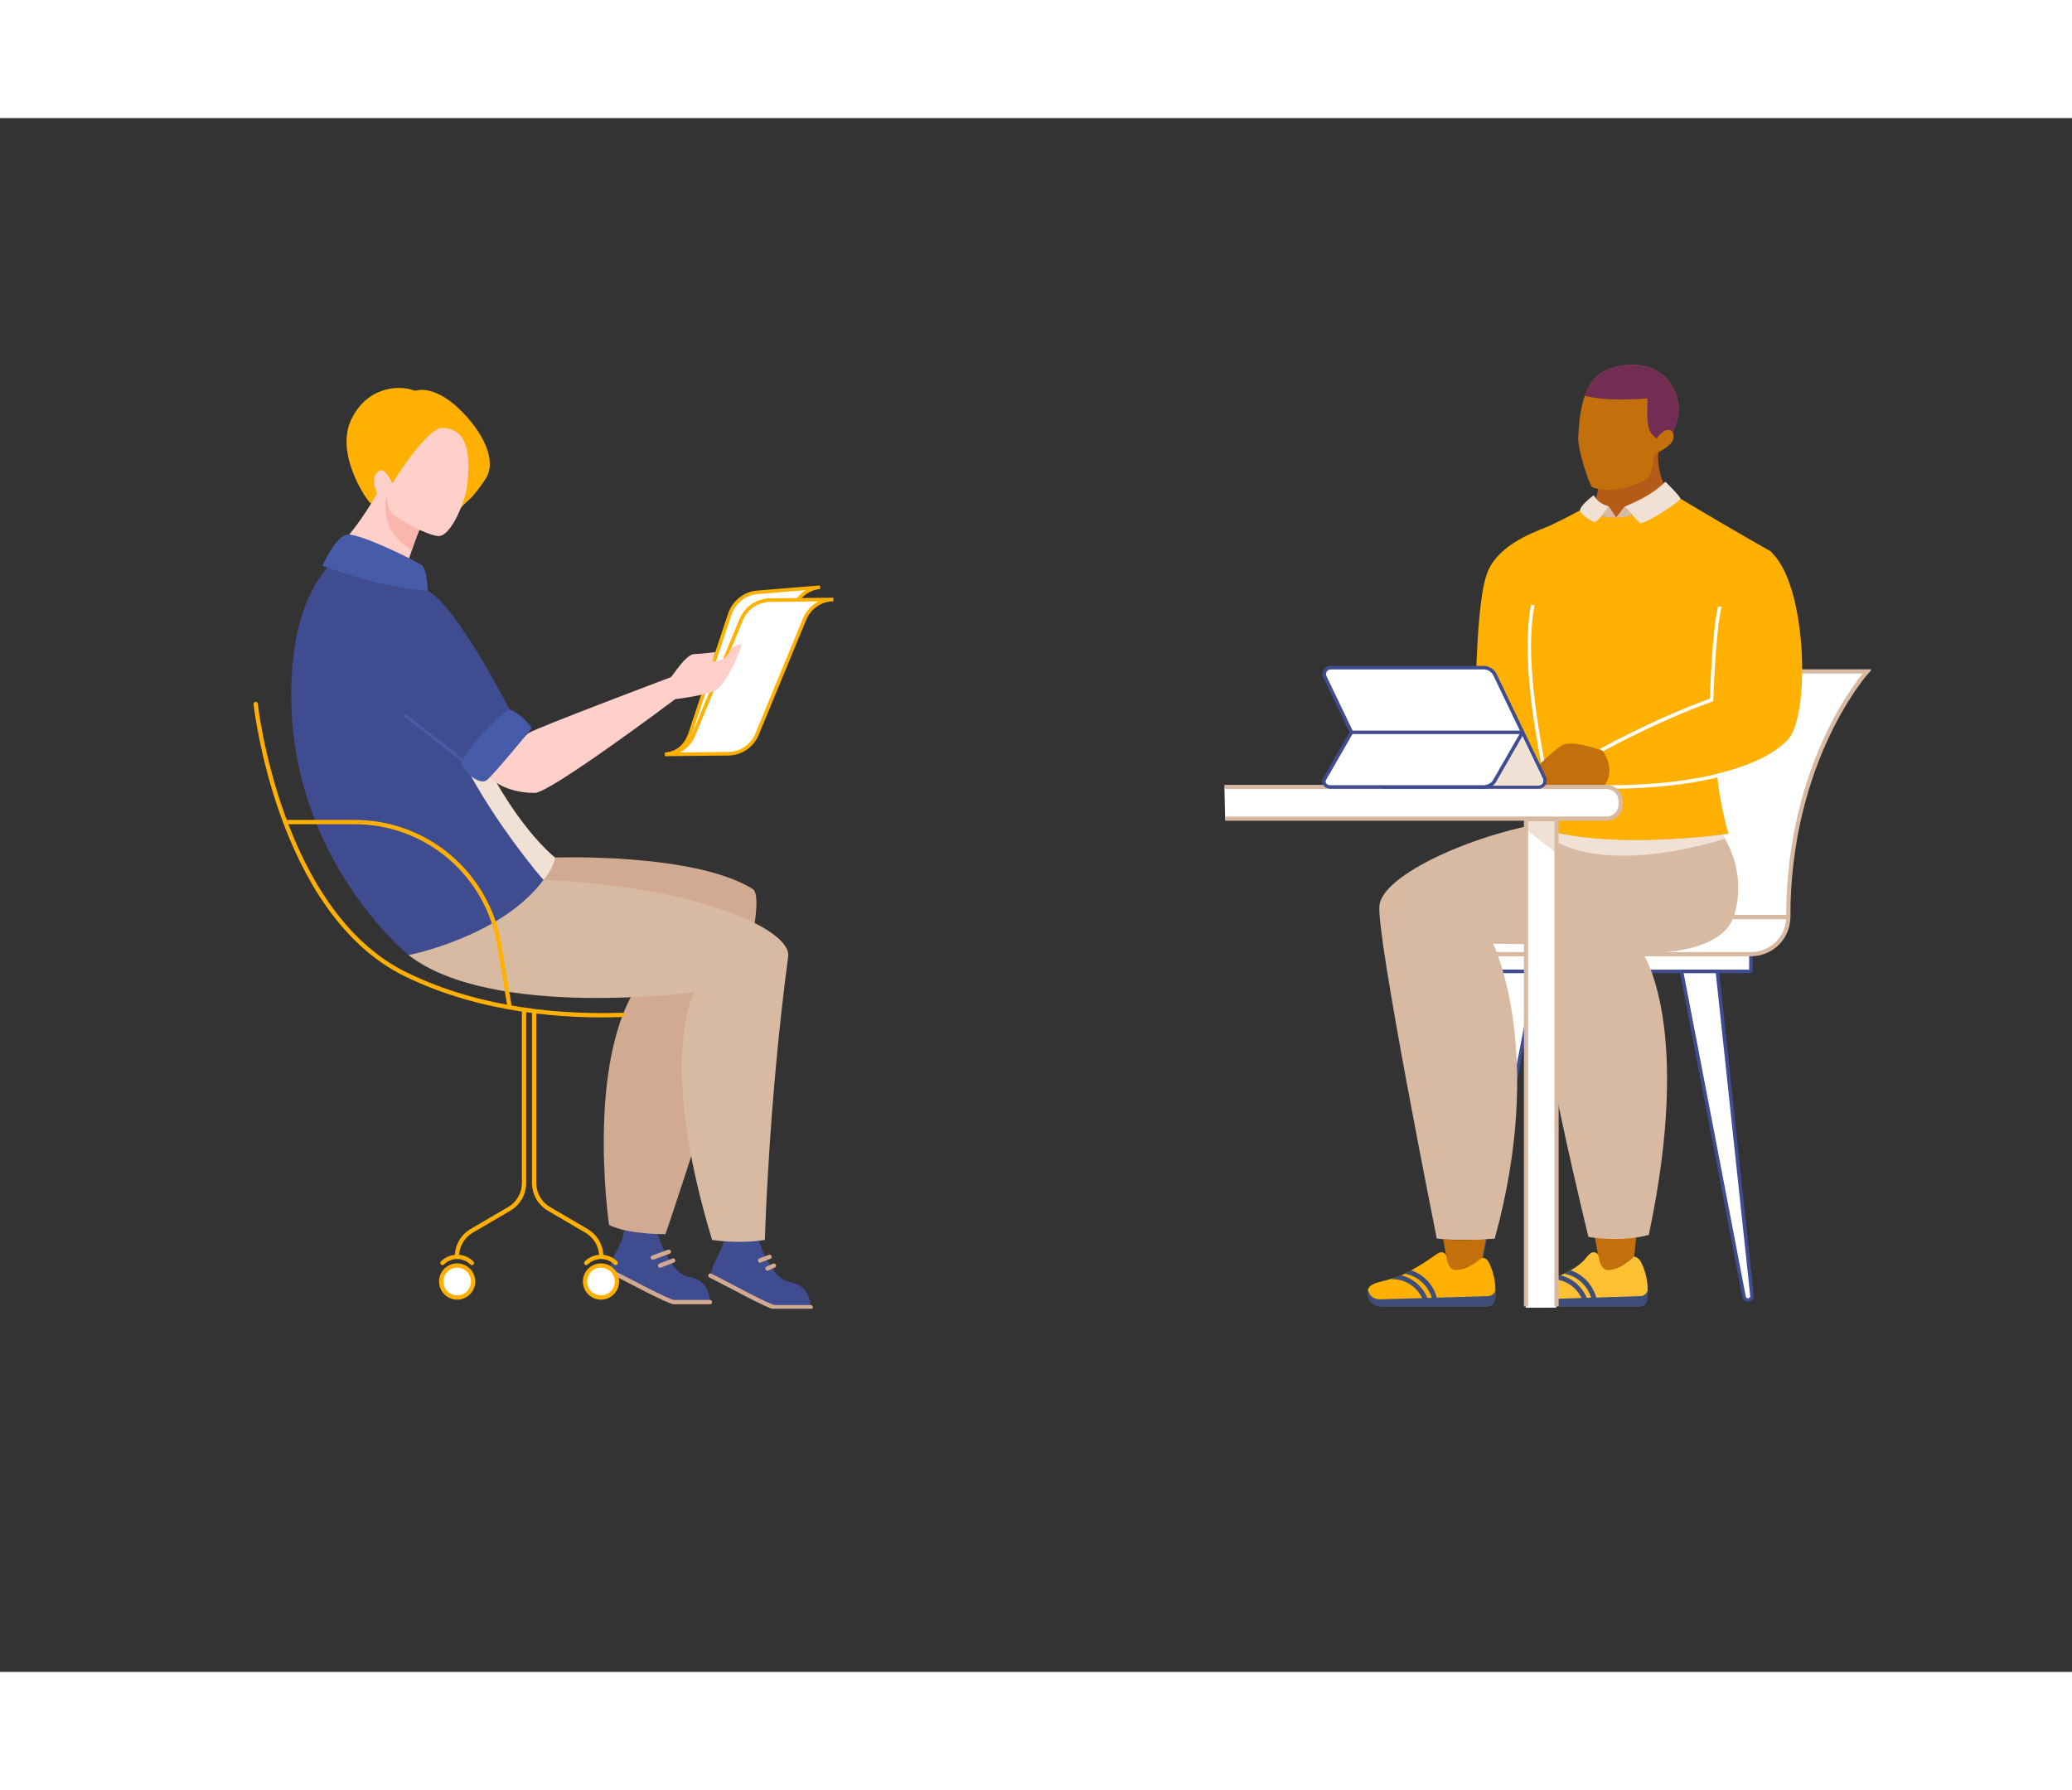 <?xml version="1.0" encoding="UTF-8"?>
<svg xmlns="http://www.w3.org/2000/svg" xmlns:xlink="http://www.w3.org/1999/xlink" width="1500pt" height="1296pt" viewBox="0 0 1728 1296" version="1.2">
<rect x="0" y="0" width="1728" height="1296" fill="#333333" stroke="none"/>
<defs>
<clipPath id="clip1">
  <path d="M 1245 412 L 1560.391 412 L 1560.391 717 L 1245 717 Z M 1245 412 "/>
</clipPath>
<clipPath id="clip2">
  <path d="M 1316 205.746 L 1400 205.746 L 1400 311 L 1316 311 Z M 1316 205.746 "/>
</clipPath>
<clipPath id="clip3">
  <path d="M 1321 205.746 L 1400 205.746 L 1400 268 L 1321 268 Z M 1321 205.746 "/>
</clipPath>
<clipPath id="clip4">
  <path d="M 1021.141 558 L 1352 558 L 1352 585 L 1021.141 585 Z M 1021.141 558 "/>
</clipPath>
<clipPath id="clip5">
  <path d="M 1021.141 508 L 1401 508 L 1401 635 L 1021.141 635 Z M 1021.141 508 "/>
</clipPath>
<clipPath id="clip6">
  <path d="M 1272 584 L 1298 584 L 1298 992.215 L 1272 992.215 Z M 1272 584 "/>
</clipPath>
<clipPath id="clip7">
  <path d="M 1270 583 L 1300 583 L 1300 992.215 L 1270 992.215 Z M 1270 583 "/>
</clipPath>
<clipPath id="clip8">
  <path d="M 457 910 L 643 910 L 643 993.07 L 457 993.07 Z M 457 910 "/>
</clipPath>
<clipPath id="clip9">
  <path d="M 499 901 L 613 901 L 613 993.07 L 499 993.07 Z M 499 901 "/>
</clipPath>
<clipPath id="clip10">
  <path d="M 493 894 L 609 894 L 609 993.07 L 493 993.07 Z M 493 894 "/>
</clipPath>
<clipPath id="clip11">
  <path d="M 541 914 L 695.02 914 L 695.02 993.07 L 541 993.07 Z M 541 914 "/>
</clipPath>
<clipPath id="clip12">
  <path d="M 589 906 L 695.02 906 L 695.02 993.07 L 589 993.07 Z M 589 906 "/>
</clipPath>
<clipPath id="clip13">
  <path d="M 583 898 L 693 898 L 693 993.07 L 583 993.07 Z M 583 898 "/>
</clipPath>
<clipPath id="clip14">
  <path d="M 289 225.07 L 409 225.07 L 409 345 L 289 345 Z M 289 225.07 "/>
</clipPath>
<clipPath id="clip15">
  <path d="M 512 348 L 695.02 348 L 695.02 573 L 512 573 Z M 512 348 "/>
</clipPath>
<clipPath id="clip16">
  <path d="M 554 401 L 695.02 401 L 695.02 531 L 554 531 Z M 554 401 "/>
</clipPath>
<clipPath id="clip17">
  <path d="M 512 359 L 695.02 359 L 695.02 573 L 512 573 Z M 512 359 "/>
</clipPath>
<clipPath id="clip18">
  <path d="M 211.445 437 L 570 437 L 570 799 L 211.445 799 Z M 211.445 437 "/>
</clipPath>
<clipPath id="clip19">
  <path d="M 211.445 536 L 476 536 L 476 793 L 211.445 793 Z M 211.445 536 "/>
</clipPath>
<clipPath id="clip20">
  <path d="M 330 692 L 488 692 L 488 993.07 L 330 993.07 Z M 330 692 "/>
</clipPath>
<clipPath id="clip21">
  <path d="M 317 906 L 446 906 L 446 993.07 L 317 993.07 Z M 317 906 "/>
</clipPath>
<clipPath id="clip22">
  <path d="M 318 898 L 445 898 L 445 993.07 L 318 993.07 Z M 318 898 "/>
</clipPath>
<clipPath id="clip23">
  <path d="M 394 694 L 553 694 L 553 993.07 L 394 993.07 Z M 394 694 "/>
</clipPath>
<clipPath id="clip24">
  <path d="M 437 906 L 566 906 L 566 993.07 L 437 993.07 Z M 437 906 "/>
</clipPath>
<clipPath id="clip25">
  <path d="M 438 898 L 565 898 L 565 993.07 L 438 993.07 Z M 438 898 "/>
</clipPath>
</defs>
<g id="surface1">
<path style="fill-rule:nonzero;fill:rgb(100%,100%,100%);fill-opacity:1;stroke-width:5;stroke-linecap:butt;stroke-linejoin:round;stroke:rgb(24.709%,30.199%,56.47%);stroke-opacity:1;stroke-miterlimit:4;" d="M 345.052 843.189 L 750.582 843.189 L 750.582 867.871 L 345.052 867.871 Z M 345.052 843.189 " transform="matrix(0.585,0,0,0.583,1021.141,205.753)"/>
<path style=" stroke:none;fill-rule:nonzero;fill:rgb(100%,100%,100%);fill-opacity:1;" d="M 1490.984 666.723 C 1490.984 534.461 1556.797 461.684 1556.797 461.684 L 1361.164 461.684 C 1361.164 461.684 1295.352 534.461 1295.352 666.723 Z M 1490.984 666.723 "/>
<g clip-path="url(#clip1)" clip-rule="nonzero">
<path style="fill:none;stroke-width:6;stroke-linecap:butt;stroke-linejoin:miter;stroke:rgb(84.709%,72.939%,63.919%);stroke-opacity:1;stroke-miterlimit:10;" d="M 803.79 790.202 C 803.79 563.477 916.379 438.721 916.379 438.721 L 581.698 438.721 C 581.698 438.721 469.109 563.477 469.109 790.202 Z M 803.79 790.202 " transform="matrix(0.585,0,0,0.583,1021.141,205.753)"/>
</g>
<path style="fill-rule:nonzero;fill:rgb(100%,100%,100%);fill-opacity:1;stroke-width:6;stroke-linecap:butt;stroke-linejoin:miter;stroke:rgb(84.709%,72.939%,63.919%);stroke-opacity:1;stroke-miterlimit:10;" d="M 348.339 790.202 L 803.79 790.202 C 803.79 791.937 803.703 793.664 803.536 795.392 C 803.362 797.12 803.108 798.841 802.774 800.541 C 802.433 802.242 802.012 803.923 801.511 805.584 C 801.003 807.244 800.422 808.878 799.753 810.485 C 799.092 812.086 798.35 813.652 797.535 815.186 C 796.713 816.713 795.824 818.199 794.855 819.646 C 793.893 821.085 792.864 822.478 791.761 823.824 C 790.658 825.163 789.496 826.449 788.266 827.674 C 787.036 828.906 785.753 830.071 784.41 831.17 C 783.074 832.268 781.677 833.306 780.233 834.27 C 778.79 835.234 777.306 836.125 775.776 836.942 C 774.246 837.759 772.675 838.502 771.071 839.165 C 769.468 839.828 767.837 840.417 766.173 840.919 C 764.516 841.421 762.832 841.843 761.128 842.178 C 759.43 842.52 757.713 842.774 755.982 842.941 C 754.258 843.116 752.527 843.203 750.79 843.203 L 295.339 843.203 C 295.339 841.462 295.426 839.734 295.593 838.006 C 295.767 836.279 296.021 834.565 296.362 832.857 C 296.696 831.156 297.117 829.475 297.625 827.815 C 298.126 826.154 298.707 824.52 299.376 822.92 C 300.037 821.313 300.779 819.746 301.601 818.219 C 302.416 816.686 303.305 815.199 304.274 813.753 C 305.236 812.313 306.272 810.92 307.368 809.574 C 308.471 808.235 309.633 806.95 310.863 805.724 C 312.093 804.499 313.376 803.334 314.719 802.229 C 316.062 801.131 317.452 800.099 318.896 799.135 C 320.339 798.171 321.823 797.274 323.353 796.457 C 324.89 795.64 326.454 794.896 328.058 794.234 C 329.661 793.571 331.292 792.988 332.956 792.479 C 334.613 791.977 336.297 791.555 338.001 791.22 C 339.705 790.879 341.416 790.624 343.147 790.457 C 344.871 790.283 346.602 790.202 348.339 790.202 Z M 348.339 790.202 " transform="matrix(0.585,0,0,0.583,1021.141,205.753)"/>
<path style="fill-rule:nonzero;fill:rgb(100%,100%,100%);fill-opacity:1;stroke-width:5;stroke-linecap:butt;stroke-linejoin:round;stroke:rgb(24.709%,30.199%,56.47%);stroke-opacity:1;stroke-miterlimit:4;" d="M 746.392 1338.003 C 745.724 1338.003 745.083 1337.889 744.454 1337.661 C 743.833 1337.44 743.265 1337.119 742.75 1336.697 C 742.242 1336.268 741.815 1335.773 741.474 1335.204 C 741.14 1334.635 740.906 1334.018 740.779 1333.369 L 651.672 867.878 L 702.748 867.878 L 752.073 1331.682 C 752.113 1332.077 752.113 1332.478 752.073 1332.873 C 752.033 1333.275 751.952 1333.664 751.825 1334.045 C 751.705 1334.427 751.538 1334.789 751.344 1335.137 C 751.144 1335.485 750.91 1335.806 750.643 1336.108 C 750.369 1336.402 750.075 1336.67 749.754 1336.905 C 749.426 1337.146 749.085 1337.34 748.718 1337.507 C 748.35 1337.668 747.969 1337.795 747.582 1337.875 C 747.188 1337.956 746.793 1338.003 746.392 1338.003 Z M 746.392 1338.003 " transform="matrix(0.585,0,0,0.583,1021.141,205.753)"/>
<path style="fill-rule:nonzero;fill:rgb(100%,100%,100%);fill-opacity:1;stroke-width:5;stroke-linecap:butt;stroke-linejoin:round;stroke:rgb(24.709%,30.199%,56.47%);stroke-opacity:1;stroke-miterlimit:4;" d="M 350.077 1338.003 C 350.745 1338.003 351.387 1337.889 352.015 1337.661 C 352.636 1337.44 353.204 1337.119 353.719 1336.697 C 354.227 1336.268 354.655 1335.773 354.995 1335.204 C 355.33 1334.635 355.563 1334.018 355.69 1333.369 L 444.797 867.878 L 393.728 867.878 L 344.397 1331.682 C 344.357 1332.077 344.357 1332.478 344.397 1332.873 C 344.437 1333.275 344.524 1333.664 344.644 1334.045 C 344.764 1334.427 344.931 1334.789 345.132 1335.137 C 345.326 1335.485 345.559 1335.806 345.833 1336.108 C 346.101 1336.402 346.395 1336.67 346.716 1336.905 C 347.043 1337.146 347.391 1337.34 347.751 1337.507 C 348.119 1337.668 348.5 1337.795 348.894 1337.875 C 349.282 1337.956 349.676 1338.003 350.077 1338.003 Z M 350.077 1338.003 " transform="matrix(0.585,0,0,0.583,1021.141,205.753)"/>
<path style=" stroke:none;fill-rule:nonzero;fill:rgb(100%,69.019%,0%);fill-opacity:1;" d="M 1167.738 544.461 C 1247.816 563.711 1287.941 542.023 1295.211 528.793 C 1295.211 528.793 1291.207 503.953 1294.164 465.445 C 1297.125 426.938 1290.902 340.695 1290.902 340.695 C 1273.258 347.469 1247.434 358.309 1239.746 380.883 C 1232.059 403.457 1230.848 465.312 1230.395 491.754 C 1230.395 491.754 1189.305 505.82 1170.898 515.422 C 1169.871 515.957 1168.953 516.633 1168.137 517.457 C 1167.324 518.277 1166.656 519.203 1166.129 520.234 C 1165.605 521.262 1165.254 522.348 1165.07 523.488 C 1164.887 524.629 1164.879 525.773 1165.055 526.914 Z M 1167.738 544.461 "/>
<path style="fill:none;stroke-width:5;stroke-linecap:butt;stroke-linejoin:round;stroke:rgb(100%,100%,100%);stroke-opacity:1;stroke-miterlimit:4;" d="M 386.003 490.268 C 386.003 490.268 372.35 484.85 345.219 490.837 " transform="matrix(0.585,0,0,0.583,1021.141,205.753)"/>
<path style=" stroke:none;fill-rule:nonzero;fill:rgb(76.469%,43.529%,4.309%);fill-opacity:1;" d="M 1172.23 530.367 C 1172.449 531.707 1172.48 533.055 1172.324 534.402 C 1172.164 535.754 1171.824 537.055 1171.305 538.312 C 1170.781 539.566 1170.098 540.727 1169.254 541.789 C 1168.41 542.855 1167.434 543.785 1166.328 544.578 L 1165.41 545.227 C 1159.137 549.547 1147.109 553.043 1144.258 552.852 C 1141.402 552.656 1123.867 549.422 1123.867 549.422 C 1123.867 549.422 1123.242 547.035 1125.809 543.891 C 1128.375 540.746 1147.172 543.242 1140.297 536.34 C 1137.242 533.273 1122.016 540.195 1115.391 547.875 C 1108.77 555.551 1105.625 549.465 1105.625 549.465 C 1105.625 549.465 1111.965 535.246 1114.227 532.672 C 1116.492 530.098 1131.617 519.172 1141.844 517.504 C 1146.719 516.711 1153.566 517.16 1160.371 518.34 C 1161.113 518.469 1161.84 518.656 1162.555 518.898 C 1163.266 519.145 1163.957 519.438 1164.621 519.789 C 1165.289 520.141 1165.926 520.539 1166.527 520.984 C 1167.133 521.434 1167.699 521.926 1168.227 522.461 C 1168.758 522.996 1169.238 523.57 1169.68 524.18 C 1170.117 524.793 1170.508 525.434 1170.848 526.102 C 1171.188 526.773 1171.473 527.469 1171.707 528.184 C 1171.938 528.898 1172.113 529.625 1172.23 530.367 Z M 1172.23 530.367 "/>
<path style=" stroke:none;fill-rule:nonzero;fill:rgb(76.469%,43.529%,4.309%);fill-opacity:1;" d="M 1216.035 961.094 C 1222.5 959.637 1231.438 956.508 1236.418 949.922 L 1239.25 934.691 C 1239.25 934.691 1220.66 936.805 1203.68 935.18 L 1206.973 955.113 C 1207.062 955.613 1207.203 956.098 1207.391 956.566 C 1207.578 957.039 1207.812 957.484 1208.094 957.906 C 1208.371 958.332 1208.691 958.723 1209.051 959.078 C 1209.41 959.438 1209.801 959.758 1210.227 960.035 C 1210.648 960.316 1211.094 960.551 1211.566 960.738 C 1212.039 960.926 1212.523 961.066 1213.023 961.16 C 1213.523 961.25 1214.023 961.289 1214.531 961.277 C 1215.039 961.27 1215.543 961.207 1216.035 961.094 Z M 1216.035 961.094 "/>
<path style=" stroke:none;fill-rule:nonzero;fill:rgb(100%,69.019%,0%);fill-opacity:1;" d="M 1140.387 979.746 C 1140.484 980.875 1142.531 986.277 1142.531 986.277 L 1247.086 982.742 L 1247.086 976.91 C 1247.086 967.145 1243.762 958.715 1242 955.051 C 1239.289 949.398 1235.523 950.809 1235.523 950.809 C 1235.523 950.809 1225.301 960.785 1213.832 960.785 C 1211.625 960.785 1210.039 959.617 1208.906 957.914 C 1208.227 956.855 1207.703 955.723 1207.34 954.52 C 1206.863 952.953 1206.527 951.359 1206.332 949.738 C 1206.289 949.395 1206.207 949.062 1206.082 948.738 C 1205.961 948.414 1205.801 948.113 1205.602 947.828 C 1205.406 947.543 1205.18 947.289 1204.918 947.059 C 1204.66 946.828 1204.379 946.633 1204.074 946.473 C 1203.766 946.312 1203.445 946.188 1203.109 946.105 C 1202.773 946.02 1202.434 945.977 1202.086 945.977 C 1201.742 945.977 1201.398 946.016 1201.062 946.094 C 1200.727 946.176 1200.406 946.293 1200.098 946.453 C 1195.594 948.785 1190.129 953.93 1175.492 961.816 C 1174.762 962.215 1174.004 962.617 1173.219 963.031 C 1155.422 972.375 1140.586 968.898 1140.387 979.746 Z M 1140.387 979.746 "/>
<path style=" stroke:none;fill-rule:nonzero;fill:rgb(24.709%,30.199%,47.449%);fill-opacity:1;" d="M 1152.152 991.441 C 1149.125 991.441 1145.43 990.074 1143.449 987.859 C 1142.832 987.137 1142.305 986.359 1141.867 985.516 C 1141.434 984.676 1141.094 983.797 1140.859 982.879 C 1140.625 981.961 1140.496 981.031 1140.473 980.082 C 1140.453 979.137 1140.539 978.199 1140.73 977.27 L 1140.812 977.27 C 1140.918 977.82 1141.066 978.352 1141.262 978.875 C 1141.457 979.398 1141.695 979.898 1141.977 980.383 C 1142.258 980.863 1142.578 981.316 1142.938 981.746 C 1143.297 982.172 1143.688 982.566 1144.117 982.926 C 1144.543 983.289 1144.996 983.609 1145.477 983.891 C 1145.957 984.176 1146.461 984.418 1146.98 984.613 C 1147.504 984.812 1148.039 984.965 1148.586 985.07 C 1149.137 985.18 1149.688 985.238 1150.246 985.25 L 1240.891 982.602 C 1243.703 982.602 1246.109 980.66 1247.094 977.938 L 1247.094 984.016 C 1247.094 988.129 1244.105 991.457 1240.418 991.457 Z M 1152.152 991.441 "/>
<path style=" stroke:none;fill-rule:nonzero;fill:rgb(24.709%,30.199%,47.449%);fill-opacity:1;" d="M 1171.559 963.883 C 1172.891 964.121 1174.195 964.453 1175.477 964.879 C 1176.762 965.301 1178.008 965.809 1179.219 966.406 C 1180.43 967.004 1181.59 967.684 1182.707 968.445 C 1183.82 969.207 1184.879 970.043 1185.875 970.949 C 1186.875 971.859 1187.805 972.832 1188.664 973.871 C 1189.523 974.91 1190.309 976.004 1191.016 977.152 C 1191.723 978.301 1192.344 979.496 1192.883 980.73 C 1193.422 981.965 1193.871 983.234 1194.234 984.535 L 1198.406 984.387 C 1198.078 983.047 1197.664 981.734 1197.172 980.445 C 1196.676 979.156 1196.102 977.906 1195.449 976.688 C 1194.797 975.473 1194.066 974.301 1193.266 973.176 C 1192.465 972.051 1191.598 970.98 1190.664 969.965 C 1189.727 968.949 1188.73 967.996 1187.676 967.105 C 1186.621 966.215 1185.512 965.395 1184.352 964.645 C 1183.191 963.891 1181.992 963.215 1180.746 962.613 C 1179.5 962.016 1178.223 961.492 1176.914 961.055 L 1175.5 961.816 C 1174.77 962.215 1174.008 962.617 1173.227 963.031 C 1172.672 963.332 1172.117 963.613 1171.559 963.883 Z M 1171.559 963.883 "/>
<path style=" stroke:none;fill-rule:nonzero;fill:rgb(24.709%,30.199%,47.449%);fill-opacity:1;" d="M 1161.219 967.883 L 1161.219 968.426 C 1162.543 968.43 1163.855 968.523 1165.164 968.719 C 1166.473 968.91 1167.762 969.195 1169.027 969.57 C 1170.293 969.949 1171.527 970.418 1172.727 970.973 C 1173.926 971.531 1175.078 972.172 1176.184 972.895 C 1177.289 973.617 1178.336 974.414 1179.328 975.289 C 1180.316 976.164 1181.238 977.105 1182.09 978.113 C 1182.945 979.121 1183.719 980.188 1184.418 981.309 C 1185.117 982.43 1185.73 983.594 1186.262 984.801 L 1190.598 984.656 C 1189.691 982.266 1188.512 980.02 1187.059 977.918 C 1185.602 975.816 1183.918 973.922 1182 972.227 C 1180.082 970.535 1177.988 969.098 1175.719 967.918 C 1173.449 966.734 1171.07 965.84 1168.586 965.234 C 1166.176 966.246 1163.719 967.129 1161.219 967.883 Z M 1161.219 967.883 "/>
<path style=" stroke:none;fill-rule:nonzero;fill:rgb(76.469%,43.529%,4.309%);fill-opacity:1;" d="M 1343.066 961.094 C 1349.531 959.637 1357.879 956.508 1362.859 949.922 L 1364.527 933.426 C 1364.527 933.426 1347.09 934.949 1330.109 933.32 L 1334.008 955.113 C 1334.098 955.613 1334.238 956.098 1334.426 956.566 C 1334.613 957.039 1334.848 957.484 1335.129 957.906 C 1335.406 958.332 1335.727 958.723 1336.086 959.078 C 1336.445 959.438 1336.836 959.758 1337.258 960.035 C 1337.68 960.316 1338.129 960.551 1338.598 960.738 C 1339.07 960.926 1339.555 961.066 1340.055 961.16 C 1340.555 961.25 1341.059 961.289 1341.566 961.277 C 1342.07 961.27 1342.574 961.207 1343.066 961.094 Z M 1343.066 961.094 "/>
<path style=" stroke:none;fill-rule:nonzero;fill:rgb(100%,75.29%,20%);fill-opacity:1;" d="M 1273.332 979.746 C 1273.434 980.875 1275.477 986.277 1275.477 986.277 L 1374.125 982.742 L 1374.125 976.91 C 1374.125 967.145 1370.797 958.715 1369.043 955.051 C 1366.328 949.398 1362.566 949.633 1362.566 949.633 C 1362.566 949.633 1352.34 960.785 1340.871 960.785 C 1338.66 960.785 1337.078 959.617 1335.949 957.914 C 1335.266 956.855 1334.746 955.727 1334.383 954.52 C 1333.902 952.957 1333.566 951.359 1333.375 949.738 C 1333.332 949.395 1333.25 949.062 1333.125 948.738 C 1333 948.414 1332.84 948.113 1332.645 947.828 C 1332.445 947.543 1332.219 947.289 1331.961 947.059 C 1331.699 946.828 1331.418 946.633 1331.113 946.473 C 1330.805 946.312 1330.484 946.188 1330.148 946.105 C 1329.812 946.02 1329.473 945.98 1329.125 945.977 C 1328.777 945.977 1328.438 946.016 1328.102 946.094 C 1327.766 946.176 1327.441 946.293 1327.133 946.453 C 1322.633 948.785 1323.078 953.93 1308.43 961.816 C 1307.699 962.215 1306.938 962.617 1306.156 963.031 C 1288.363 972.375 1273.527 968.898 1273.332 979.746 Z M 1273.332 979.746 "/>
<path style=" stroke:none;fill-rule:nonzero;fill:rgb(24.709%,30.199%,47.449%);fill-opacity:1;" d="M 1285.094 991.441 C 1282.066 991.441 1278.371 990.074 1276.391 987.859 C 1275.773 987.137 1275.246 986.359 1274.809 985.516 C 1274.371 984.676 1274.035 983.797 1273.801 982.879 C 1273.566 981.961 1273.438 981.031 1273.414 980.082 C 1273.395 979.137 1273.48 978.199 1273.672 977.27 L 1273.754 977.27 C 1273.859 977.82 1274.008 978.352 1274.203 978.875 C 1274.398 979.398 1274.637 979.898 1274.918 980.383 C 1275.199 980.863 1275.52 981.316 1275.879 981.746 C 1276.238 982.172 1276.629 982.566 1277.055 982.926 C 1277.48 983.289 1277.938 983.609 1278.418 983.891 C 1278.898 984.176 1279.398 984.418 1279.922 984.613 C 1280.445 984.812 1280.98 984.965 1281.527 985.07 C 1282.078 985.18 1282.629 985.238 1283.188 985.25 L 1367.945 982.602 C 1370.758 982.602 1373.16 980.66 1374.141 977.938 L 1374.141 984.016 C 1374.141 988.129 1371.156 991.457 1367.465 991.457 Z M 1285.094 991.441 "/>
<path style=" stroke:none;fill-rule:nonzero;fill:rgb(24.709%,30.199%,47.449%);fill-opacity:1;" d="M 1304.5 963.883 C 1305.828 964.121 1307.137 964.453 1308.418 964.879 C 1309.699 965.301 1310.949 965.809 1312.16 966.406 C 1313.367 967.004 1314.531 967.684 1315.648 968.445 C 1316.762 969.207 1317.82 970.043 1318.816 970.949 C 1319.816 971.859 1320.742 972.832 1321.605 973.871 C 1322.465 974.91 1323.25 976.004 1323.957 977.152 C 1324.664 978.301 1325.285 979.496 1325.824 980.73 C 1326.363 981.965 1326.812 983.234 1327.176 984.535 L 1331.348 984.387 C 1331.02 983.047 1330.605 981.734 1330.109 980.445 C 1329.617 979.156 1329.043 977.906 1328.391 976.688 C 1327.734 975.473 1327.008 974.301 1326.207 973.176 C 1325.406 972.051 1324.539 970.98 1323.605 969.965 C 1322.668 968.949 1321.672 967.996 1320.617 967.105 C 1319.559 966.215 1318.453 965.395 1317.293 964.645 C 1316.133 963.891 1314.934 963.215 1313.688 962.613 C 1312.441 962.016 1311.164 961.492 1309.855 961.055 L 1308.441 961.816 C 1307.711 962.215 1306.949 962.617 1306.168 963.031 C 1305.613 963.332 1305.059 963.613 1304.5 963.883 Z M 1304.5 963.883 "/>
<path style=" stroke:none;fill-rule:nonzero;fill:rgb(24.709%,30.199%,47.449%);fill-opacity:1;" d="M 1294.16 967.883 L 1294.16 968.426 C 1295.48 968.43 1296.797 968.523 1298.105 968.719 C 1299.414 968.91 1300.703 969.195 1301.969 969.57 C 1303.234 969.949 1304.469 970.418 1305.668 970.973 C 1306.867 971.531 1308.02 972.172 1309.125 972.895 C 1310.23 973.617 1311.277 974.414 1312.266 975.289 C 1313.258 976.164 1314.18 977.105 1315.031 978.113 C 1315.887 979.121 1316.66 980.188 1317.359 981.309 C 1318.059 982.43 1318.672 983.594 1319.203 984.801 L 1323.539 984.656 C 1322.633 982.266 1321.453 980.02 1319.996 977.918 C 1318.543 975.816 1316.855 973.922 1314.938 972.227 C 1313.02 970.535 1310.93 969.098 1308.66 967.918 C 1306.391 966.734 1304.012 965.84 1301.523 965.234 C 1299.117 966.246 1296.66 967.129 1294.16 967.883 Z M 1294.16 967.883 "/>
<path style=" stroke:none;fill-rule:nonzero;fill:rgb(84.709%,72.939%,63.919%);fill-opacity:1;" d="M 1369.91 696.355 C 1369.91 696.355 1412.113 756.355 1375.07 931.449 C 1375.07 931.449 1355.66 937.945 1324.719 933.199 C 1324.719 933.199 1282.832 762.945 1277.133 689.176 C 1266.855 688.871 1256.211 688.684 1245.238 688.684 C 1245.238 688.684 1289.508 778.98 1246.539 934.641 C 1246.539 934.641 1214.887 936.898 1198.242 934.527 C 1198.242 934.527 1147.16 680.027 1150.465 656.359 C 1154.414 627.875 1244.328 591.504 1300.887 586.375 L 1427.477 585.594 C 1427.477 585.594 1459.922 618.262 1446.379 664.609 C 1436.219 699.383 1369.91 696.355 1369.91 696.355 Z M 1369.91 696.355 "/>
<path style=" stroke:none;fill-rule:nonzero;fill:rgb(94.119%,88.239%,83.139%);fill-opacity:1;" d="M 1436.699 597.598 C 1437.113 598.848 1437.734 599.984 1438.559 601.012 C 1438.559 601.012 1327.629 638.695 1280.949 591.289 C 1331.668 609.004 1414.902 600.324 1436.699 597.598 Z M 1436.699 597.598 "/>
<path style=" stroke:none;fill-rule:nonzero;fill:rgb(100%,69.019%,0%);fill-opacity:1;" d="M 1389.879 310.012 C 1395.641 314.734 1466.672 355.82 1476.852 361.469 C 1487.027 367.117 1429.375 491.051 1431.168 535.27 C 1432.5 568.086 1441.527 596.883 1441.527 596.883 C 1441.527 596.883 1339.766 611.832 1280.949 591.289 C 1280.949 591.289 1293.168 573.203 1286.379 535.754 C 1280.879 505.363 1269.684 421.012 1272.809 388.559 C 1273.941 376.816 1275.977 347.695 1290.926 340.695 C 1313.551 330.094 1329.156 320.859 1329.156 320.859 Z M 1389.879 310.012 "/>
<path style="fill:none;stroke-width:5;stroke-linecap:butt;stroke-linejoin:round;stroke:rgb(100%,100%,100%);stroke-opacity:1;stroke-miterlimit:4;" d="M 453.752 568.693 C 444.343 516.597 425.751 413.483 439.638 343.688 " transform="matrix(0.585,0,0,0.583,1021.141,205.753)"/>
<path style=" stroke:none;fill-rule:nonzero;fill:rgb(100%,69.019%,0%);fill-opacity:1;" d="M 1476.852 361.809 C 1507.164 388.449 1510.051 498.535 1490.879 518.594 C 1453.328 557.879 1339.98 557.434 1339.98 557.434 C 1339.98 557.434 1328.121 555.727 1334.906 528.188 C 1334.906 528.188 1418.941 485.836 1427.082 486.086 C 1427.082 486.086 1425.727 407.52 1442.918 384.043 C 1460.109 360.57 1473.285 358.676 1476.852 361.809 Z M 1476.852 361.809 "/>
<path style="fill:none;stroke-width:5;stroke-linecap:round;stroke-linejoin:round;stroke:rgb(100%,100%,100%);stroke-opacity:1;stroke-miterlimit:4;" d="M 706.651 586.88 C 630.528 606.232 545.458 603.882 545.458 603.882 " transform="matrix(0.585,0,0,0.583,1021.141,205.753)"/>
<path style="fill:none;stroke-width:5;stroke-linecap:butt;stroke-linejoin:round;stroke:rgb(100%,100%,100%);stroke-opacity:1;stroke-miterlimit:4;" d="M 536.777 551.712 C 536.777 551.712 613.2 508.809 694.468 479.54 C 694.468 479.54 697.849 376.339 706.403 346.059 " transform="matrix(0.585,0,0,0.583,1021.141,205.753)"/>
<path style=" stroke:none;fill-rule:nonzero;fill:rgb(76.469%,43.529%,4.309%);fill-opacity:1;" d="M 1336.645 527.766 C 1336.645 527.766 1311.273 518.203 1303.074 523.012 C 1294.102 528.262 1277.488 545.043 1276.52 547.867 C 1275.547 550.691 1275.848 553.637 1276.023 556.672 C 1276.195 559.703 1306.594 559.652 1310.195 559.441 C 1313.793 559.23 1333.535 561.359 1336.867 557.75 C 1349.105 544.516 1336.645 527.766 1336.645 527.766 Z M 1336.645 527.766 "/>
<path style=" stroke:none;fill-rule:nonzero;fill:rgb(71.37%,35.289%,9.409%);fill-opacity:1;" d="M 1384.785 270.371 C 1384.785 270.371 1378 287.289 1389.879 310.039 C 1389.879 310.039 1373.586 333.191 1347.793 333.047 C 1314.473 332.867 1329.125 320.859 1329.125 320.859 C 1329.125 320.859 1334.219 312.73 1333.219 298.168 Z M 1384.785 270.371 "/>
<g clip-path="url(#clip2)" clip-rule="nonzero">
<path style=" stroke:none;fill-rule:nonzero;fill:rgb(76.469%,43.529%,4.309%);fill-opacity:1;" d="M 1379.578 280.422 C 1378.898 283.586 1378.801 297.234 1373.148 301.074 C 1365.828 306.043 1344.297 313.836 1328.012 307.969 C 1325.922 307.215 1315.566 276.812 1316.242 266.43 C 1316.922 256.043 1317.148 219.246 1340.211 209.988 C 1363.27 200.73 1390.879 205.906 1398.57 233.012 C 1401.715 244.098 1399.117 254.016 1394.953 261.895 C 1394.953 261.895 1397.617 266.668 1393.344 271.422 C 1388.695 276.609 1379.578 280.422 1379.578 280.422 Z M 1379.578 280.422 "/>
</g>
<g clip-path="url(#clip3)" clip-rule="nonzero">
<path style=" stroke:none;fill-rule:nonzero;fill:rgb(44.71%,17.65%,32.939%);fill-opacity:1;" d="M 1394.965 261.891 C 1389.539 255.77 1382.066 266.648 1382.066 266.648 L 1381.965 267.234 C 1379.887 266.113 1378.199 264.57 1376.902 262.605 C 1373.781 257.895 1373.523 252.648 1373.938 233.789 C 1373.938 233.789 1343.652 236.98 1321.691 231.711 C 1325.062 222.305 1330.699 213.793 1340.223 209.973 C 1363.293 200.715 1390.895 205.887 1398.582 232.996 C 1401.727 244.074 1399.129 254.008 1394.965 261.891 Z M 1394.965 261.891 "/>
</g>
<path style=" stroke:none;fill-rule:nonzero;fill:rgb(94.119%,88.239%,83.139%);fill-opacity:1;" d="M 1354.812 324.098 C 1359.031 322.145 1376.527 315.785 1388.891 303.289 C 1388.891 303.289 1401.23 315.23 1401.34 317.355 C 1401.453 319.48 1375.207 337.234 1367.816 337.988 Z M 1354.812 324.098 "/>
<path style=" stroke:none;fill-rule:nonzero;fill:rgb(94.119%,88.239%,83.139%);fill-opacity:1;" d="M 1329.156 314.508 C 1330.324 316.613 1333.281 321.586 1341.73 323.844 C 1341.73 323.844 1335.547 333.922 1329.812 337.086 C 1329.812 337.086 1320.457 333 1317.914 327.68 C 1316.23 324.176 1329.156 314.508 1329.156 314.508 Z M 1329.156 314.508 "/>
<path style=" stroke:none;fill-rule:nonzero;fill:rgb(84.709%,72.939%,63.919%);fill-opacity:1;" d="M 1341.73 323.844 L 1347.797 333.02 L 1354.812 324.098 L 1361.242 330.961 C 1361.242 330.961 1352.273 335.223 1335.523 332.168 Z M 1341.73 323.844 "/>
<g clip-path="url(#clip4)" clip-rule="nonzero">
<path style=" stroke:none;fill-rule:nonzero;fill:rgb(100%,100%,100%);fill-opacity:1;" d="M 1021.141 558.102 L 1339.586 558.102 C 1340.352 558.102 1341.113 558.176 1341.863 558.324 C 1342.617 558.473 1343.348 558.695 1344.059 558.988 C 1344.766 559.281 1345.441 559.641 1346.078 560.066 C 1346.719 560.492 1347.309 560.977 1347.852 561.516 C 1348.395 562.059 1348.879 562.648 1349.305 563.285 C 1349.73 563.922 1350.09 564.594 1350.387 565.301 C 1350.68 566.012 1350.902 566.738 1351.051 567.492 C 1351.199 568.242 1351.273 569 1351.273 569.766 L 1351.273 572.859 C 1351.273 573.625 1351.199 574.383 1351.051 575.137 C 1350.902 575.887 1350.68 576.617 1350.387 577.324 C 1350.09 578.031 1349.73 578.703 1349.305 579.34 C 1348.879 579.977 1348.395 580.566 1347.852 581.109 C 1347.309 581.652 1346.719 582.133 1346.078 582.559 C 1345.441 582.984 1344.766 583.344 1344.059 583.637 C 1343.348 583.93 1342.617 584.152 1341.863 584.301 C 1341.113 584.453 1340.352 584.527 1339.586 584.527 L 1021.727 584.527 "/>
</g>
<g clip-path="url(#clip5)" clip-rule="nonzero">
<path style="fill:none;stroke-width:6;stroke-linecap:butt;stroke-linejoin:miter;stroke:rgb(84.709%,72.939%,63.919%);stroke-opacity:1;stroke-miterlimit:10;" d="M -0.001 604.002 L 544.783 604.002 C 546.093 604.002 547.396 604.129 548.679 604.384 C 549.969 604.638 551.218 605.02 552.435 605.522 C 553.644 606.024 554.8 606.64 555.89 607.37 C 556.986 608.1 557.995 608.93 558.924 609.855 C 559.852 610.785 560.681 611.796 561.41 612.888 C 562.138 613.979 562.753 615.131 563.261 616.343 C 563.762 617.562 564.143 618.807 564.397 620.1 C 564.651 621.385 564.778 622.684 564.778 623.997 L 564.778 629.3 C 564.778 630.613 564.651 631.912 564.397 633.204 C 564.143 634.49 563.762 635.742 563.261 636.954 C 562.753 638.166 562.138 639.318 561.41 640.409 C 560.681 641.501 559.852 642.512 558.924 643.443 C 557.995 644.373 556.986 645.197 555.89 645.927 C 554.8 646.657 553.644 647.273 552.435 647.775 C 551.218 648.277 549.969 648.659 548.679 648.913 C 547.396 649.174 546.093 649.302 544.783 649.302 L 1.001 649.302 " transform="matrix(0.585,0,0,0.583,1021.141,205.753)"/>
</g>
<g clip-path="url(#clip6)" clip-rule="nonzero">
<path style=" stroke:none;fill-rule:nonzero;fill:rgb(100%,100%,100%);fill-opacity:1;" d="M 1272.469 992.203 L 1272.469 584.945 L 1297.902 584.945 L 1297.902 992.191 "/>
</g>
<path style=" stroke:none;fill-rule:nonzero;fill:rgb(94.119%,88.239%,83.139%);fill-opacity:1;" d="M 1272.469 593.043 L 1272.469 584.945 L 1297.902 584.945 L 1297.902 613.094 Z M 1272.469 593.043 "/>
<g clip-path="url(#clip7)" clip-rule="nonzero">
<path style="fill:none;stroke-width:6;stroke-linecap:butt;stroke-linejoin:miter;stroke:rgb(84.709%,72.939%,63.919%);stroke-opacity:1;stroke-miterlimit:10;" d="M 429.962 1347.143 L 429.962 650.018 L 473.472 650.018 L 473.472 1347.123 " transform="matrix(0.585,0,0,0.583,1021.141,205.753)"/>
</g>
<path style="fill-rule:nonzero;fill:rgb(100%,100%,100%);fill-opacity:1;stroke-width:5;stroke-linecap:butt;stroke-linejoin:miter;stroke:rgb(24.709%,30.199%,56.47%);stroke-opacity:1;stroke-miterlimit:10;" d="M 447.831 604.002 L 230.003 604.002 C 228.292 604.002 226.621 603.761 224.984 603.292 C 223.347 602.817 221.803 602.127 220.36 601.216 C 218.916 600.306 217.627 599.214 216.497 597.942 C 215.361 596.663 214.426 595.257 213.69 593.717 L 143.282 446.602 C 143.115 446.247 142.968 445.885 142.841 445.517 C 142.721 445.149 142.62 444.774 142.547 444.385 C 142.473 444.004 142.42 443.622 142.393 443.234 C 142.366 442.845 142.366 442.45 142.386 442.062 C 142.407 441.674 142.453 441.285 142.527 440.903 C 142.6 440.522 142.694 440.147 142.814 439.772 C 142.934 439.404 143.075 439.042 143.242 438.687 C 143.402 438.332 143.589 437.991 143.797 437.663 C 144.004 437.334 144.231 437.013 144.485 436.718 C 144.732 436.417 144.993 436.129 145.28 435.861 C 145.561 435.593 145.861 435.346 146.176 435.118 C 146.49 434.89 146.824 434.676 147.165 434.489 C 147.505 434.301 147.853 434.134 148.22 433.993 C 148.581 433.846 148.949 433.725 149.33 433.631 C 149.704 433.531 150.085 433.464 150.472 433.41 C 150.86 433.364 151.248 433.337 151.642 433.337 L 369.47 433.337 C 371.174 433.337 372.845 433.578 374.489 434.053 C 376.126 434.522 377.67 435.218 379.106 436.122 C 380.55 437.033 381.84 438.125 382.976 439.404 C 384.112 440.676 385.047 442.082 385.782 443.622 L 456.191 590.757 C 456.358 591.112 456.505 591.474 456.625 591.842 C 456.746 592.21 456.846 592.585 456.919 592.967 C 456.993 593.348 457.04 593.737 457.066 594.125 C 457.093 594.514 457.093 594.902 457.073 595.29 C 457.046 595.679 457 596.067 456.933 596.449 C 456.859 596.83 456.766 597.205 456.645 597.58 C 456.525 597.949 456.385 598.31 456.218 598.665 C 456.051 599.013 455.864 599.355 455.656 599.683 C 455.449 600.011 455.222 600.326 454.975 600.627 C 454.727 600.929 454.46 601.21 454.18 601.478 C 453.899 601.745 453.598 601.993 453.284 602.221 C 452.97 602.455 452.642 602.663 452.302 602.85 C 451.961 603.038 451.607 603.205 451.246 603.346 C 450.885 603.493 450.517 603.614 450.137 603.707 C 449.762 603.808 449.381 603.875 448.994 603.928 C 448.606 603.975 448.219 604.002 447.831 604.002 Z M 447.831 604.002 " transform="matrix(0.585,0,0,0.583,1021.141,205.753)"/>
<path style=" stroke:none;fill-rule:nonzero;fill:rgb(94.119%,88.239%,83.139%);fill-opacity:1;" d="M 1282.707 556.812 L 1157.43 556.812 C 1156.5 556.777 1155.586 556.617 1154.695 556.336 C 1153.809 556.051 1152.973 555.656 1152.191 555.145 C 1151.41 554.633 1150.711 554.027 1150.098 553.324 C 1149.48 552.625 1148.973 551.852 1148.57 551.012 L 1130.449 513.184 L 1130.723 512.703 L 1268.09 512.703 L 1268.316 513.176 L 1285.648 549.344 C 1288.273 553.566 1286.562 556.812 1282.707 556.812 Z M 1282.707 556.812 "/>
<path style="fill-rule:nonzero;fill:rgb(100%,100%,100%);fill-opacity:1;stroke-width:5;stroke-linecap:butt;stroke-linejoin:round;stroke:rgb(24.709%,30.199%,56.47%);stroke-opacity:1;stroke-miterlimit:4;" d="M 425.003 525.858 L 385.148 595.438 C 382.147 600.681 375.799 604.022 368.829 604.022 L 151 604.022 C 144.177 604.022 139.7 598.083 142.64 592.94 L 181.079 525.858 Z M 425.003 525.858 " transform="matrix(0.585,0,0,0.583,1021.141,205.753)"/>
<path style=" stroke:none;fill-rule:nonzero;fill:rgb(24.709%,30.199%,56.47%);fill-opacity:1;" d="M 520.312 927.18 C 521.465 935.961 508.578 951.41 508.578 959.828 C 508.578 962.918 520.324 967.109 531.262 972.488 C 544.645 979.066 557.527 986.691 562.16 986.691 L 592.055 986.691 C 592.055 986.691 592.09 969.398 575.191 966.703 C 557 963.797 547.27 926.648 547.27 926.648 Z M 520.312 927.18 "/>
<g clip-path="url(#clip8)" clip-rule="nonzero">
<path style="fill:none;stroke-width:6;stroke-linecap:round;stroke-linejoin:miter;stroke:rgb(82.349%,66.669%,57.249%);stroke-opacity:1;stroke-miterlimit:10;" d="M 496.513 1231.002 C 518.932 1242 579.712 1275.069 587.513 1275.069 L 637.593 1275.069 " transform="matrix(0.597,0,0,0.598,211.445,225.072)"/>
</g>
<g clip-path="url(#clip9)" clip-rule="nonzero">
<path style="fill:none;stroke-width:6;stroke-linecap:round;stroke-linejoin:miter;stroke:rgb(82.349%,66.669%,57.249%);stroke-opacity:1;stroke-miterlimit:10;" d="M 567.992 1224.142 L 586.23 1217.039 " transform="matrix(0.597,0,0,0.598,211.445,225.072)"/>
</g>
<g clip-path="url(#clip10)" clip-rule="nonzero">
<path style="fill:none;stroke-width:6;stroke-linecap:round;stroke-linejoin:miter;stroke:rgb(82.349%,66.669%,57.249%);stroke-opacity:1;stroke-miterlimit:10;" d="M 557.79 1212.922 L 580.118 1204.8 " transform="matrix(0.597,0,0,0.598,211.445,225.072)"/>
</g>
<path style=" stroke:none;fill-rule:nonzero;fill:rgb(82.349%,66.669%,57.249%);fill-opacity:1;" d="M 462.895 616.762 C 462.895 616.762 578.527 612.578 627.648 642.895 C 649.246 656.227 554.988 930.879 554.988 930.879 C 554.988 930.879 524.289 931.395 507.922 923.191 C 507.922 923.191 485.836 771.945 540.598 712.121 C 540.598 712.121 413.988 729.758 357.574 689.527 Z M 462.895 616.762 "/>
<path style=" stroke:none;fill-rule:nonzero;fill:rgb(24.709%,30.199%,56.47%);fill-opacity:1;" d="M 604.301 931.449 C 605.453 940.23 593.168 955.68 593.168 964.094 C 593.168 967.188 604.312 971.375 615.227 976.758 C 628.613 983.332 641.492 990.961 646.121 990.961 L 676.023 990.961 C 676.023 990.961 676.055 973.668 659.16 970.969 C 640.965 968.059 631.242 930.918 631.242 930.918 Z M 604.301 931.449 "/>
<g clip-path="url(#clip11)" clip-rule="nonzero">
<path style="fill:none;stroke-width:6;stroke-linecap:round;stroke-linejoin:miter;stroke:rgb(82.349%,66.669%,57.249%);stroke-opacity:1;stroke-miterlimit:10;" d="M 638.221 1238.092 C 660.641 1249.089 720.4 1282.159 728.22 1282.159 L 778.307 1282.159 " transform="matrix(0.597,0,0,0.598,211.445,225.072)"/>
</g>
<g clip-path="url(#clip12)" clip-rule="nonzero">
<path style="fill:none;stroke-width:6;stroke-linecap:round;stroke-linejoin:miter;stroke:rgb(82.349%,66.669%,57.249%);stroke-opacity:1;stroke-miterlimit:10;" d="M 717.861 1228.212 L 726.931 1224.168 " transform="matrix(0.597,0,0,0.598,211.445,225.072)"/>
</g>
<g clip-path="url(#clip13)" clip-rule="nonzero">
<path style="fill:none;stroke-width:6;stroke-linecap:round;stroke-linejoin:miter;stroke:rgb(82.349%,66.669%,57.249%);stroke-opacity:1;stroke-miterlimit:10;" d="M 707.659 1217 L 720.812 1211.942 " transform="matrix(0.597,0,0,0.598,211.445,225.072)"/>
</g>
<path style=" stroke:none;fill-rule:nonzero;fill:rgb(84.709%,72.939%,63.919%);fill-opacity:1;" d="M 340.734 698.109 C 410.223 752.043 579.039 728.984 579.039 728.984 C 579.039 728.984 547.828 783.984 593.879 935.688 C 593.879 935.688 615.367 939.273 637.879 935.688 C 637.879 935.688 640.953 821.73 657.328 699.355 C 660.414 676.281 578.531 640.336 453.176 635.469 Z M 340.734 698.109 "/>
<g clip-path="url(#clip14)" clip-rule="nonzero">
<path style=" stroke:none;fill-rule:nonzero;fill:rgb(100%,69.019%,0%);fill-opacity:1;" d="M 308.57 320.844 C 303.242 315.156 280.598 279.73 292.359 252.793 C 304.117 225.855 330.176 221.418 346.281 227.465 C 346.281 227.465 360.82 221.684 382.352 242.016 C 403.059 261.574 414.723 285.918 405.035 300.809 C 392.832 319.582 388.828 318.996 382.996 326.676 C 377.828 333.473 364.785 351.512 347.492 342.316 C 328.473 332.176 308.57 320.844 308.57 320.844 Z M 308.57 320.844 "/>
</g>
<path style=" stroke:none;fill-rule:nonzero;fill:rgb(100%,81.18%,78.819%);fill-opacity:1;" d="M 314.488 312.914 C 302.496 334.586 290.238 348.57 290.238 348.57 L 339.715 371.449 C 339.715 371.449 347.887 346.727 351.812 338.566 C 354.547 332.863 333.141 317.305 326.145 302.699 C 322.211 294.492 318.516 293.008 316.832 293.875 C 307.414 298.676 314.488 312.914 314.488 312.914 Z M 314.488 312.914 "/>
<path style=" stroke:none;fill-rule:nonzero;fill:rgb(98.039%,71.37%,67.839%);fill-opacity:1;" d="M 323.465 313.215 C 323.023 315.141 321.727 325.543 327.828 330.402 C 331.629 333.434 340.68 339.07 349.707 343.301 C 347.664 348.176 345.219 355.133 343.266 360.34 C 335.242 355.32 325.297 346.816 322.527 334.113 C 319.625 320.781 323.465 313.215 323.465 313.215 Z M 323.465 313.215 "/>
<path style=" stroke:none;fill-rule:nonzero;fill:rgb(100%,81.18%,78.819%);fill-opacity:1;" d="M 323.473 313.215 C 323.023 315.141 321.727 325.543 327.828 330.402 C 333.93 335.262 353.555 346.836 364.891 348.582 C 376.227 350.328 389.09 317.141 389.961 304.258 C 390.836 291.375 394.602 258.406 368.383 258.406 C 356.844 258.406 325.648 303.824 323.473 313.215 Z M 323.473 313.215 "/>
<path style=" stroke:none;fill-rule:nonzero;fill:rgb(94.119%,88.239%,83.139%);fill-opacity:1;" d="M 453.203 635.469 C 453.203 635.469 461.387 626.5 462.926 616.762 C 462.926 616.762 390.797 561.672 356.75 394.375 L 353.137 394.059 C 353.137 394.059 348.023 529.008 453.203 635.469 Z M 453.203 635.469 "/>
<path style=" stroke:none;fill-rule:nonzero;fill:rgb(24.709%,30.199%,56.47%);fill-opacity:1;" d="M 356.652 394.094 C 381.324 407.363 425.031 493.523 425.031 493.523 L 385.801 535.586 C 412.438 588.547 453.203 635.469 453.203 635.469 C 417.863 683.121 340.734 698.109 340.734 698.109 C 340.734 698.109 242.879 618.938 242.879 481.352 C 242.879 408.219 267.199 382.668 273.324 374.211 Z M 356.652 394.094 "/>
<path style=" stroke:none;fill-rule:nonzero;fill:rgb(27.84%,36.079%,66.269%);fill-opacity:1;" d="M 268.945 373.359 C 268.945 373.359 313.996 391.039 356.695 394.367 C 356.695 394.367 356.188 376.949 352.219 373.359 C 348.25 369.773 299.066 345.719 289.344 347.387 C 279.621 349.055 268.945 373.359 268.945 373.359 Z M 268.945 373.359 "/>
<path style="fill:none;stroke-width:4;stroke-linecap:butt;stroke-linejoin:miter;stroke:rgb(27.84%,36.079%,66.269%);stroke-opacity:1;stroke-miterlimit:10;" d="M 211.231 456.338 L 292.088 519.412 " transform="matrix(0.597,0,0,0.598,211.445,225.072)"/>
<path style=" stroke:none;fill-rule:nonzero;fill:rgb(100%,100%,100%);fill-opacity:1;" d="M 605.668 526.332 C 606.945 526.227 608.203 526.031 609.449 525.742 C 610.695 525.453 611.914 525.074 613.105 524.609 C 614.297 524.141 615.449 523.59 616.559 522.953 C 617.668 522.316 618.727 521.605 619.73 520.812 C 620.738 520.02 621.68 519.16 622.562 518.23 C 623.441 517.301 624.25 516.312 624.984 515.266 C 625.719 514.219 626.375 513.121 626.949 511.977 C 627.527 510.832 628.016 509.652 628.418 508.438 L 661.195 409.66 C 664.516 399.664 673.426 392.09 683.879 391.234 L 631.156 395.551 C 620.684 396.406 611.77 403.98 608.473 413.977 L 575.703 512.754 C 572.383 522.75 565.555 529.617 555.074 530.473 Z M 605.668 526.332 "/>
<g clip-path="url(#clip15)" clip-rule="nonzero">
<path style="fill:none;stroke-width:5;stroke-linecap:butt;stroke-linejoin:miter;stroke:rgb(100%,69.019%,0%);stroke-opacity:1;stroke-miterlimit:10;" d="M 660.418 503.932 C 662.558 503.756 664.665 503.429 666.753 502.946 C 668.84 502.462 670.882 501.828 672.878 501.051 C 674.874 500.267 676.804 499.345 678.663 498.28 C 680.521 497.215 682.295 496.026 683.976 494.7 C 685.665 493.373 687.242 491.936 688.721 490.381 C 690.193 488.825 691.548 487.172 692.778 485.421 C 694.008 483.67 695.108 481.834 696.07 479.919 C 697.038 478.005 697.856 476.032 698.53 473.999 L 753.44 308.77 C 759.002 292.049 773.929 279.379 791.441 277.948 L 703.117 285.168 C 685.573 286.599 670.64 299.269 665.117 315.99 L 610.22 481.22 C 604.658 497.941 593.219 509.428 575.662 510.859 Z M 660.418 503.932 " transform="matrix(0.597,0,0,0.598,211.445,225.072)"/>
</g>
<g clip-path="url(#clip16)" clip-rule="nonzero">
<path style=" stroke:none;fill-rule:nonzero;fill:rgb(100%,100%,100%);fill-opacity:1;" d="M 607.316 530.078 C 608.594 530.066 609.867 529.961 611.129 529.762 C 612.395 529.562 613.637 529.273 614.855 528.891 C 616.078 528.512 617.266 528.043 618.418 527.488 C 619.57 526.934 620.676 526.297 621.734 525.578 C 622.797 524.863 623.797 524.07 624.742 523.207 C 625.684 522.344 626.562 521.414 627.371 520.422 C 628.18 519.43 628.91 518.383 629.566 517.285 C 630.223 516.184 630.793 515.043 631.281 513.859 L 671.031 417.684 C 671.523 416.5 672.098 415.359 672.754 414.262 C 673.41 413.16 674.145 412.117 674.953 411.125 C 675.762 410.133 676.637 409.203 677.582 408.34 C 678.527 407.477 679.527 406.688 680.59 405.969 C 681.648 405.254 682.754 404.617 683.906 404.062 C 685.059 403.508 686.246 403.039 687.465 402.656 C 688.688 402.277 689.93 401.984 691.191 401.785 C 692.457 401.586 693.727 401.477 695.004 401.465 L 642.113 401.996 C 640.832 402.008 639.562 402.113 638.297 402.312 C 637.035 402.512 635.793 402.801 634.57 403.184 C 633.352 403.562 632.164 404.031 631.012 404.586 C 629.859 405.141 628.75 405.777 627.691 406.492 C 626.633 407.211 625.629 408 624.684 408.863 C 623.742 409.727 622.863 410.656 622.055 411.648 C 621.246 412.641 620.512 413.688 619.855 414.785 C 619.203 415.883 618.629 417.027 618.141 418.211 L 578.391 514.418 C 577.898 515.598 577.328 516.742 576.672 517.84 C 576.016 518.941 575.285 519.984 574.477 520.977 C 573.668 521.969 572.789 522.898 571.848 523.762 C 570.902 524.625 569.902 525.414 568.84 526.133 C 567.781 526.848 566.676 527.484 565.523 528.039 C 564.371 528.594 563.184 529.062 561.961 529.441 C 560.742 529.824 559.5 530.113 558.234 530.312 C 556.973 530.512 555.703 530.617 554.422 530.629 Z M 607.316 530.078 "/>
</g>
<g clip-path="url(#clip17)" clip-rule="nonzero">
<path style="fill:none;stroke-width:5;stroke-linecap:butt;stroke-linejoin:miter;stroke:rgb(100%,69.019%,0%);stroke-opacity:1;stroke-miterlimit:10;" d="M 663.18 510.199 C 665.32 510.179 667.453 510.003 669.567 509.669 C 671.687 509.336 673.768 508.853 675.81 508.212 C 677.858 507.578 679.847 506.794 681.778 505.867 C 683.708 504.939 685.56 503.874 687.333 502.671 C 689.113 501.476 690.789 500.149 692.372 498.705 C 693.949 497.261 695.422 495.706 696.776 494.046 C 698.131 492.387 699.355 490.635 700.454 488.799 C 701.553 486.957 702.509 485.049 703.327 483.069 L 769.918 322.191 C 770.742 320.211 771.704 318.303 772.803 316.467 C 773.903 314.624 775.133 312.88 776.488 311.22 C 777.842 309.56 779.308 308.005 780.892 306.561 C 782.475 305.117 784.151 303.797 785.931 302.595 C 787.704 301.399 789.556 300.334 791.486 299.406 C 793.417 298.479 795.406 297.694 797.448 297.054 C 799.496 296.42 801.577 295.93 803.691 295.597 C 805.811 295.264 807.938 295.081 810.078 295.061 L 721.473 295.95 C 719.327 295.969 717.2 296.146 715.08 296.479 C 712.966 296.812 710.885 297.296 708.837 297.936 C 706.795 298.57 704.806 299.354 702.875 300.282 C 700.945 301.21 699.086 302.275 697.313 303.471 C 695.54 304.673 693.858 305.993 692.274 307.437 C 690.697 308.881 689.225 310.436 687.87 312.096 C 686.515 313.755 685.285 315.507 684.186 317.343 C 683.093 319.179 682.131 321.093 681.313 323.073 L 614.722 484.003 C 613.898 485.977 612.942 487.891 611.843 489.727 C 610.744 491.57 609.52 493.314 608.165 494.974 C 606.811 496.634 605.338 498.189 603.761 499.633 C 602.178 501.077 600.502 502.397 598.722 503.599 C 596.949 504.795 595.097 505.86 593.167 506.788 C 591.236 507.716 589.247 508.5 587.199 509.134 C 585.157 509.774 583.076 510.257 580.956 510.591 C 578.842 510.924 576.715 511.1 574.569 511.12 Z M 663.18 510.199 " transform="matrix(0.597,0,0,0.598,211.445,225.072)"/>
</g>
<path style=" stroke:none;fill-rule:nonzero;fill:rgb(100%,81.18%,78.819%);fill-opacity:1;" d="M 407.977 549.387 C 407.977 549.387 419.176 562.906 446.086 562.84 C 458.992 562.84 563.137 484.621 563.137 484.621 C 563.137 484.621 590.465 481.566 598.094 476.324 C 605.723 471.082 619.148 442.918 618.055 438.77 C 616.914 438.836 615.801 439.059 614.723 439.441 C 613.645 439.828 612.641 440.352 611.715 441.023 C 610.785 441.695 609.969 442.48 609.266 443.383 C 608.562 444.289 607.996 445.273 607.574 446.336 C 604.781 452.859 594.184 453.324 594.184 453.324 L 596.465 445.379 C 596.465 445.379 586.531 446.785 578.973 447.078 C 571.418 447.371 561.066 465.711 559.203 466.434 C 557.34 467.16 447.23 508.648 440.957 512.875 C 434.684 517.102 407.977 549.387 407.977 549.387 Z M 407.977 549.387 "/>
<path style=" stroke:none;fill-rule:nonzero;fill:rgb(27.84%,36.079%,66.269%);fill-opacity:1;" d="M 443.004 509.496 C 444.641 507.445 429.809 493.438 425.031 493.523 C 420.258 493.605 381.797 532.289 385.039 539.465 C 388.281 546.637 400.301 556.617 406.016 552.188 C 411.727 547.758 443.004 509.496 443.004 509.496 Z M 443.004 509.496 "/>
<g clip-path="url(#clip18)" clip-rule="nonzero">
<path style="fill:none;stroke-width:6;stroke-linecap:round;stroke-linejoin:miter;stroke:rgb(100%,69.019%,0%);stroke-opacity:1;stroke-miterlimit:10;" d="M 2.998 440.91 C 2.998 440.91 34.657 730.688 212.089 817.657 C 319.369 870.238 437.919 877.177 514.901 874.439 " transform="matrix(0.597,0,0,0.598,211.445,225.072)"/>
</g>
<g clip-path="url(#clip19)" clip-rule="nonzero">
<path style="fill:none;stroke-width:6;stroke-linecap:round;stroke-linejoin:miter;stroke:rgb(100%,69.019%,0%);stroke-opacity:1;stroke-miterlimit:10;" d="M 44.283 605.532 L 141.519 605.532 C 144.516 605.532 147.507 605.598 150.497 605.728 C 153.494 605.859 156.478 606.055 159.462 606.316 C 162.446 606.578 165.424 606.911 168.388 607.303 C 171.359 607.695 174.317 608.152 177.268 608.675 C 180.213 609.198 183.151 609.786 186.077 610.439 C 188.995 611.093 191.901 611.812 194.793 612.589 C 197.685 613.373 200.558 614.216 203.411 615.118 C 206.264 616.026 209.098 616.993 211.912 618.026 C 214.726 619.058 217.513 620.149 220.275 621.299 C 223.037 622.456 225.778 623.671 228.488 624.945 C 231.197 626.213 233.88 627.546 236.53 628.938 C 239.18 630.329 241.798 631.78 244.389 633.289 C 246.981 634.792 249.533 636.354 252.052 637.974 C 254.572 639.595 257.052 641.268 259.499 642.993 C 261.947 644.724 264.355 646.501 266.717 648.338 C 269.086 650.174 271.416 652.056 273.699 653.99 C 275.983 655.924 278.228 657.91 280.42 659.949 C 282.619 661.981 284.772 664.059 286.879 666.189 C 288.986 668.319 291.041 670.495 293.056 672.71 C 295.065 674.932 297.028 677.192 298.939 679.499 C 300.85 681.806 302.709 684.151 304.515 686.536 C 306.327 688.928 308.081 691.352 309.783 693.815 C 311.484 696.279 313.133 698.781 314.723 701.317 C 316.313 703.852 317.851 706.426 319.33 709.027 C 320.809 711.634 322.229 714.267 323.59 716.933 C 324.951 719.599 326.26 722.298 327.503 725.023 C 328.747 727.741 329.931 730.492 331.057 733.269 C 332.176 736.046 333.242 738.842 334.244 741.665 C 335.245 744.488 336.181 747.33 337.058 750.199 C 337.934 753.061 338.746 755.942 339.492 758.843 C 340.244 761.738 340.932 764.652 341.553 767.586 C 342.168 770.513 342.731 773.454 343.222 776.407 L 357.808 863.998 " transform="matrix(0.597,0,0,0.598,211.445,225.072)"/>
</g>
<g clip-path="url(#clip20)" clip-rule="nonzero">
<path style="fill:none;stroke-width:6;stroke-linecap:round;stroke-linejoin:miter;stroke:rgb(100%,69.019%,0%);stroke-opacity:1;stroke-miterlimit:10;" d="M 377.852 867.239 L 377.852 1109.003 C 377.852 1110.813 377.735 1112.616 377.499 1114.413 C 377.263 1116.21 376.91 1117.988 376.445 1119.739 C 375.974 1121.49 375.398 1123.202 374.705 1124.881 C 374.018 1126.56 373.219 1128.181 372.316 1129.756 C 371.413 1131.324 370.418 1132.833 369.319 1134.277 C 368.22 1135.715 367.029 1137.08 365.753 1138.368 C 364.477 1139.655 363.122 1140.851 361.689 1141.961 C 360.256 1143.072 358.757 1144.085 357.193 1145 L 304.75 1175.652 C 303.186 1176.566 301.688 1177.579 300.255 1178.69 C 298.822 1179.801 297.467 1180.997 296.184 1182.284 C 294.908 1183.571 293.724 1184.937 292.624 1186.374 C 291.525 1187.818 290.524 1189.328 289.621 1190.896 C 288.718 1192.471 287.926 1194.098 287.232 1195.77 C 286.545 1197.45 285.963 1199.161 285.498 1200.913 C 285.027 1202.664 284.68 1204.441 284.445 1206.238 C 284.209 1208.035 284.091 1209.838 284.091 1211.648 " transform="matrix(0.597,0,0,0.598,211.445,225.072)"/>
</g>
<path style=" stroke:none;fill-rule:nonzero;fill:rgb(100%,100%,100%);fill-opacity:1;" d="M 394.555 970.152 C 394.555 971.027 394.469 971.895 394.297 972.75 C 394.125 973.609 393.875 974.441 393.539 975.25 C 393.207 976.059 392.797 976.828 392.312 977.555 C 391.824 978.281 391.273 978.953 390.656 979.574 C 390.039 980.191 389.367 980.746 388.641 981.23 C 387.914 981.719 387.145 982.129 386.34 982.461 C 385.531 982.797 384.699 983.051 383.844 983.219 C 382.988 983.391 382.121 983.477 381.246 983.477 C 380.375 983.477 379.508 983.391 378.652 983.219 C 377.793 983.051 376.961 982.797 376.156 982.461 C 375.348 982.129 374.582 981.719 373.855 981.23 C 373.129 980.746 372.457 980.191 371.84 979.574 C 371.223 978.953 370.668 978.281 370.184 977.555 C 369.699 976.828 369.289 976.059 368.953 975.25 C 368.621 974.441 368.367 973.609 368.199 972.75 C 368.027 971.895 367.941 971.027 367.941 970.152 C 367.941 969.277 368.027 968.41 368.199 967.551 C 368.367 966.691 368.621 965.859 368.953 965.051 C 369.289 964.242 369.699 963.477 370.184 962.75 C 370.668 962.02 371.223 961.348 371.84 960.73 C 372.457 960.109 373.129 959.559 373.855 959.07 C 374.582 958.586 375.348 958.176 376.156 957.84 C 376.961 957.504 377.793 957.254 378.652 957.082 C 379.508 956.91 380.375 956.824 381.246 956.824 C 382.121 956.824 382.988 956.91 383.844 957.082 C 384.699 957.254 385.531 957.504 386.34 957.84 C 387.145 958.176 387.914 958.586 388.641 959.07 C 389.367 959.559 390.039 960.109 390.656 960.73 C 391.273 961.348 391.824 962.02 392.312 962.75 C 392.797 963.477 393.207 964.242 393.539 965.051 C 393.875 965.859 394.125 966.695 394.297 967.551 C 394.469 968.41 394.555 969.277 394.555 970.152 Z M 394.555 970.152 "/>
<g clip-path="url(#clip21)" clip-rule="nonzero">
<path style="fill:none;stroke-width:6;stroke-linecap:round;stroke-linejoin:miter;stroke:rgb(100%,69.019%,0%);stroke-opacity:1;stroke-miterlimit:10;" d="M 306.753 1246.332 C 306.753 1247.795 306.609 1249.246 306.321 1250.677 C 306.033 1252.114 305.614 1253.506 305.051 1254.859 C 304.495 1256.211 303.808 1257.499 302.997 1258.714 C 302.179 1259.929 301.256 1261.053 300.222 1262.092 C 299.188 1263.124 298.062 1264.052 296.845 1264.863 C 295.628 1265.679 294.339 1266.365 292.991 1266.921 C 291.636 1267.483 290.242 1267.907 288.809 1268.188 C 287.376 1268.476 285.923 1268.62 284.458 1268.62 C 282.998 1268.62 281.546 1268.476 280.112 1268.188 C 278.673 1267.907 277.279 1267.483 275.931 1266.921 C 274.576 1266.365 273.294 1265.679 272.077 1264.863 C 270.859 1264.052 269.734 1263.124 268.7 1262.092 C 267.666 1261.053 266.737 1259.929 265.925 1258.714 C 265.114 1257.499 264.427 1256.211 263.864 1254.859 C 263.308 1253.506 262.882 1252.114 262.601 1250.677 C 262.313 1249.246 262.169 1247.795 262.169 1246.332 C 262.169 1244.868 262.313 1243.417 262.601 1241.98 C 262.882 1240.542 263.308 1239.151 263.864 1237.798 C 264.427 1236.445 265.114 1235.165 265.925 1233.949 C 266.737 1232.728 267.666 1231.604 268.7 1230.571 C 269.734 1229.532 270.859 1228.611 272.077 1227.794 C 273.294 1226.984 274.576 1226.298 275.931 1225.736 C 277.279 1225.174 278.673 1224.756 280.112 1224.468 C 281.546 1224.181 282.998 1224.037 284.458 1224.037 C 285.923 1224.037 287.376 1224.181 288.809 1224.468 C 290.242 1224.756 291.636 1225.174 292.991 1225.736 C 294.339 1226.298 295.628 1226.984 296.845 1227.794 C 298.062 1228.611 299.188 1229.532 300.222 1230.571 C 301.256 1231.604 302.179 1232.728 302.997 1233.949 C 303.808 1235.165 304.495 1236.445 305.051 1237.798 C 305.614 1239.151 306.033 1240.549 306.321 1241.98 C 306.609 1243.417 306.753 1244.868 306.753 1246.332 Z M 306.753 1246.332 " transform="matrix(0.597,0,0,0.598,211.445,225.072)"/>
</g>
<g clip-path="url(#clip22)" clip-rule="nonzero">
<path style="fill:none;stroke-width:6;stroke-linecap:round;stroke-linejoin:miter;stroke:rgb(100%,69.019%,0%);stroke-opacity:1;stroke-miterlimit:10;" d="M 263.91 1220.463 C 264.584 1219.79 265.291 1219.15 266.023 1218.542 C 266.763 1217.941 267.522 1217.372 268.314 1216.843 C 269.106 1216.314 269.924 1215.83 270.761 1215.379 C 271.599 1214.928 272.463 1214.523 273.34 1214.157 C 274.223 1213.791 275.113 1213.471 276.029 1213.197 C 276.939 1212.922 277.861 1212.687 278.797 1212.504 C 279.726 1212.321 280.669 1212.178 281.618 1212.086 C 282.566 1211.995 283.515 1211.949 284.464 1211.949 C 285.42 1211.949 286.368 1211.995 287.317 1212.086 C 288.26 1212.178 289.202 1212.321 290.138 1212.504 C 291.067 1212.687 291.99 1212.922 292.906 1213.197 C 293.815 1213.471 294.712 1213.791 295.589 1214.157 C 296.466 1214.523 297.33 1214.928 298.167 1215.379 C 299.005 1215.83 299.823 1216.314 300.615 1216.843 C 301.406 1217.372 302.172 1217.941 302.905 1218.542 C 303.644 1219.15 304.345 1219.79 305.019 1220.463 " transform="matrix(0.597,0,0,0.598,211.445,225.072)"/>
</g>
<g clip-path="url(#clip23)" clip-rule="nonzero">
<path style="fill:none;stroke-width:6;stroke-linecap:round;stroke-linejoin:miter;stroke:rgb(100%,69.019%,0%);stroke-opacity:1;stroke-miterlimit:10;" d="M 392 869.82 L 392 1109.003 C 392 1110.813 392.118 1112.616 392.354 1114.413 C 392.589 1116.21 392.943 1117.988 393.407 1119.739 C 393.878 1121.49 394.454 1123.202 395.148 1124.881 C 395.835 1126.554 396.633 1128.181 397.536 1129.756 C 398.439 1131.324 399.434 1132.833 400.534 1134.271 C 401.633 1135.715 402.824 1137.08 404.1 1138.368 C 405.376 1139.655 406.731 1140.851 408.164 1141.961 C 409.597 1143.072 411.095 1144.085 412.659 1145 L 465.109 1175.652 C 466.673 1176.566 468.171 1177.579 469.604 1178.69 C 471.038 1179.801 472.392 1180.997 473.668 1182.284 C 474.944 1183.571 476.135 1184.937 477.228 1186.381 C 478.328 1187.818 479.329 1189.328 480.232 1190.902 C 481.135 1192.471 481.927 1194.098 482.62 1195.77 C 483.307 1197.45 483.89 1199.161 484.354 1200.913 C 484.819 1202.664 485.172 1204.441 485.408 1206.238 C 485.644 1208.035 485.761 1209.838 485.761 1211.648 " transform="matrix(0.597,0,0,0.598,211.445,225.072)"/>
</g>
<path style=" stroke:none;fill-rule:nonzero;fill:rgb(100%,100%,100%);fill-opacity:1;" d="M 514.488 970.152 C 514.488 971.027 514.402 971.895 514.23 972.75 C 514.062 973.609 513.809 974.441 513.477 975.25 C 513.141 976.059 512.73 976.828 512.246 977.555 C 511.762 978.281 511.207 978.953 510.59 979.574 C 509.973 980.191 509.301 980.746 508.574 981.23 C 507.848 981.719 507.082 982.129 506.273 982.461 C 505.469 982.797 504.637 983.051 503.777 983.219 C 502.922 983.391 502.055 983.477 501.184 983.477 C 500.309 983.477 499.445 983.391 498.586 983.219 C 497.73 983.051 496.898 982.797 496.09 982.461 C 495.285 982.129 494.516 981.719 493.789 981.23 C 493.062 980.746 492.391 980.191 491.773 979.574 C 491.156 978.953 490.605 978.281 490.121 977.555 C 489.633 976.828 489.223 976.059 488.891 975.25 C 488.555 974.441 488.305 973.609 488.133 972.75 C 487.961 971.895 487.875 971.027 487.875 970.152 C 487.875 969.277 487.961 968.41 488.133 967.551 C 488.305 966.691 488.555 965.859 488.891 965.051 C 489.223 964.242 489.633 963.477 490.121 962.75 C 490.605 962.02 491.156 961.348 491.773 960.73 C 492.391 960.109 493.062 959.559 493.789 959.07 C 494.516 958.586 495.285 958.176 496.09 957.84 C 496.898 957.504 497.73 957.254 498.586 957.082 C 499.445 956.91 500.309 956.824 501.184 956.824 C 502.055 956.824 502.922 956.91 503.777 957.082 C 504.637 957.254 505.469 957.504 506.273 957.84 C 507.082 958.176 507.848 958.586 508.574 959.07 C 509.301 959.559 509.973 960.109 510.59 960.73 C 511.207 961.348 511.762 962.02 512.246 962.75 C 512.73 963.477 513.141 964.242 513.477 965.051 C 513.809 965.859 514.062 966.695 514.23 967.551 C 514.402 968.41 514.488 969.277 514.488 970.152 Z M 514.488 970.152 "/>
<g clip-path="url(#clip24)" clip-rule="nonzero">
<path style="fill:none;stroke-width:6;stroke-linecap:round;stroke-linejoin:miter;stroke:rgb(100%,69.019%,0%);stroke-opacity:1;stroke-miterlimit:10;" d="M 507.67 1246.332 C 507.67 1247.795 507.526 1249.246 507.239 1250.677 C 506.957 1252.114 506.532 1253.506 505.976 1254.859 C 505.413 1256.211 504.726 1257.499 503.914 1258.714 C 503.103 1259.929 502.174 1261.053 501.14 1262.092 C 500.106 1263.124 498.98 1264.052 497.763 1264.863 C 496.546 1265.679 495.263 1266.365 493.909 1266.921 C 492.561 1267.483 491.167 1267.907 489.727 1268.188 C 488.294 1268.476 486.841 1268.62 485.382 1268.62 C 483.916 1268.62 482.47 1268.476 481.03 1268.188 C 479.597 1267.907 478.203 1267.483 476.849 1266.921 C 475.501 1266.365 474.211 1265.679 472.994 1264.863 C 471.777 1264.052 470.652 1263.124 469.618 1262.092 C 468.584 1261.053 467.661 1259.929 466.85 1258.714 C 466.032 1257.499 465.344 1256.211 464.788 1254.859 C 464.225 1253.506 463.807 1252.114 463.519 1250.677 C 463.231 1249.246 463.087 1247.795 463.087 1246.332 C 463.087 1244.868 463.231 1243.417 463.519 1241.98 C 463.807 1240.542 464.225 1239.151 464.788 1237.798 C 465.344 1236.445 466.032 1235.165 466.85 1233.949 C 467.661 1232.728 468.584 1231.604 469.618 1230.571 C 470.652 1229.532 471.777 1228.611 472.994 1227.794 C 474.211 1226.984 475.501 1226.298 476.849 1225.736 C 478.203 1225.174 479.597 1224.756 481.03 1224.468 C 482.47 1224.181 483.916 1224.037 485.382 1224.037 C 486.841 1224.037 488.294 1224.181 489.727 1224.468 C 491.167 1224.756 492.561 1225.174 493.909 1225.736 C 495.263 1226.298 496.546 1226.984 497.763 1227.794 C 498.98 1228.611 500.106 1229.532 501.14 1230.571 C 502.174 1231.604 503.103 1232.728 503.914 1233.949 C 504.726 1235.165 505.413 1236.445 505.976 1237.798 C 506.532 1239.151 506.957 1240.549 507.239 1241.98 C 507.526 1243.417 507.67 1244.868 507.67 1246.332 Z M 507.67 1246.332 " transform="matrix(0.597,0,0,0.598,211.445,225.072)"/>
</g>
<g clip-path="url(#clip25)" clip-rule="nonzero">
<path style="fill:none;stroke-width:6;stroke-linecap:round;stroke-linejoin:miter;stroke:rgb(100%,69.019%,0%);stroke-opacity:1;stroke-miterlimit:10;" d="M 505.93 1220.463 C 505.256 1219.79 504.549 1219.15 503.816 1218.542 C 503.083 1217.941 502.317 1217.372 501.526 1216.843 C 500.734 1216.314 499.916 1215.83 499.078 1215.379 C 498.241 1214.928 497.377 1214.523 496.5 1214.157 C 495.617 1213.791 494.727 1213.471 493.81 1213.197 C 492.901 1212.922 491.978 1212.687 491.049 1212.504 C 490.113 1212.321 489.171 1212.178 488.222 1212.086 C 487.28 1211.995 486.324 1211.949 485.375 1211.949 C 484.42 1211.949 483.471 1211.995 482.529 1212.086 C 481.58 1212.178 480.638 1212.321 479.702 1212.504 C 478.773 1212.687 477.85 1212.922 476.934 1213.197 C 476.024 1213.471 475.128 1213.791 474.251 1214.157 C 473.374 1214.523 472.51 1214.928 471.672 1215.379 C 470.835 1215.83 470.017 1216.314 469.225 1216.843 C 468.433 1217.372 467.667 1217.941 466.935 1218.542 C 466.195 1219.15 465.495 1219.79 464.821 1220.463 " transform="matrix(0.597,0,0,0.598,211.445,225.072)"/>
</g>
</g>
</svg>
